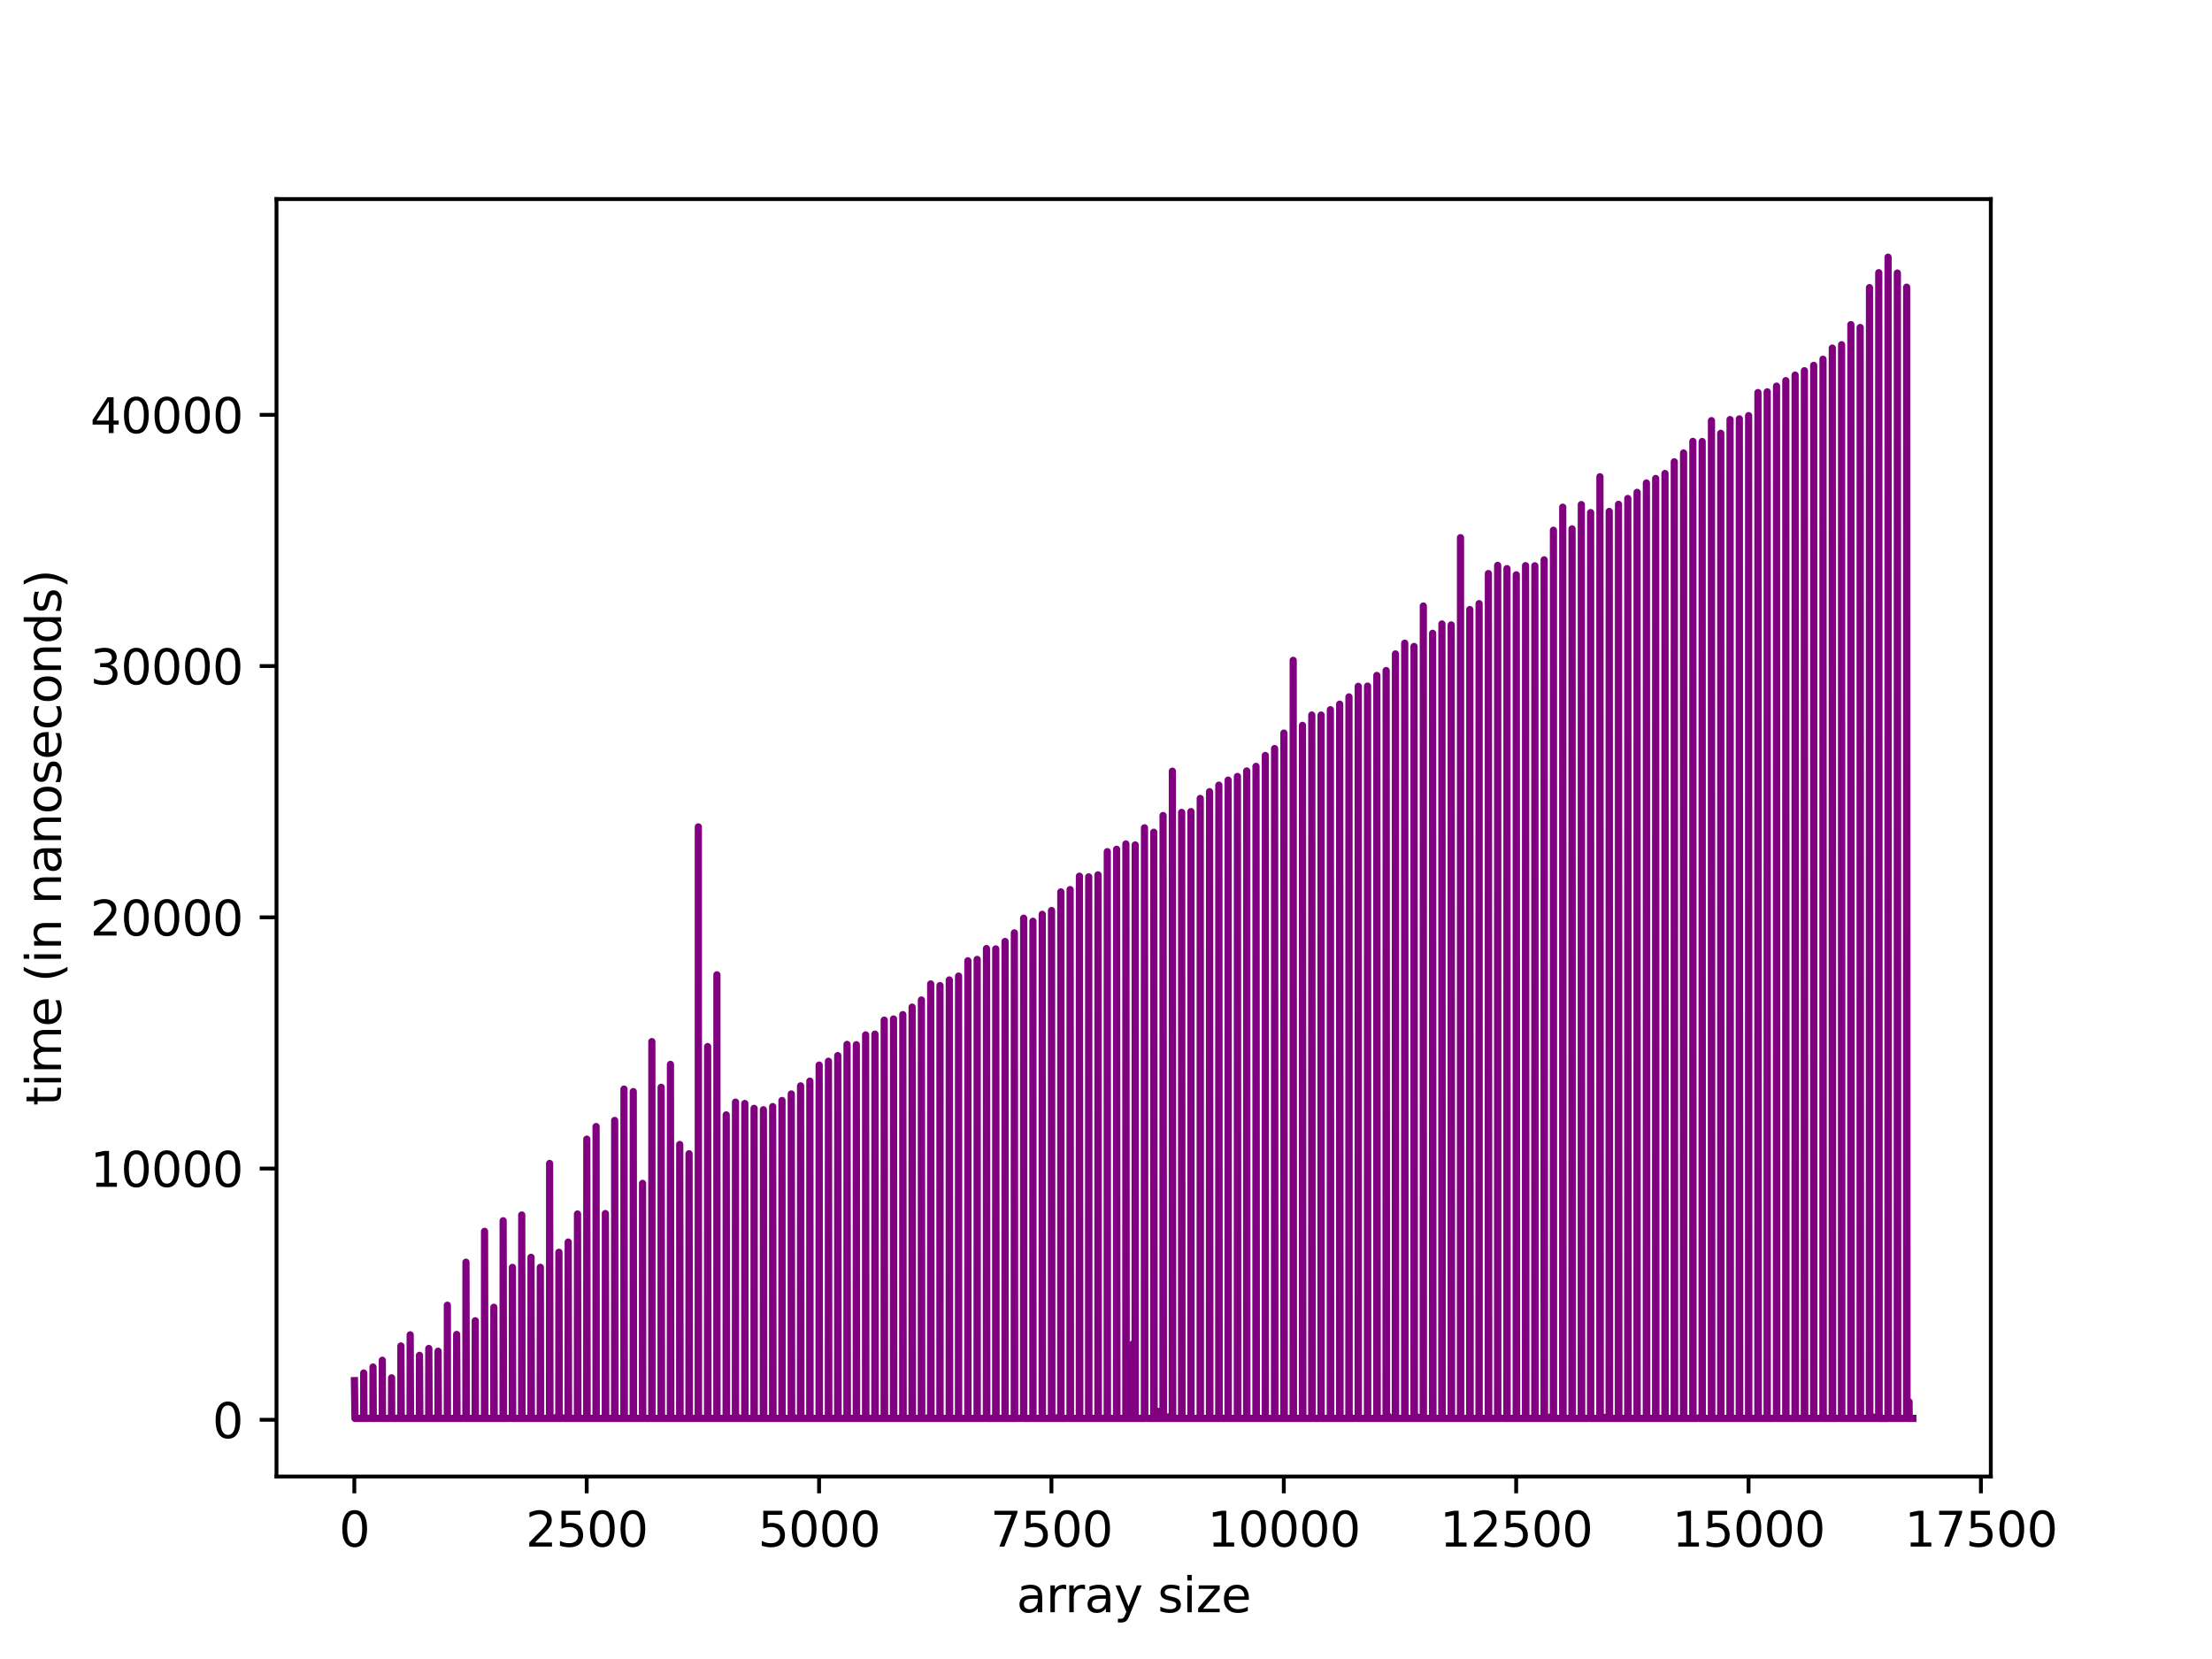 <?xml version="1.0" encoding="utf-8" standalone="no"?>
<!DOCTYPE svg PUBLIC "-//W3C//DTD SVG 1.1//EN"
  "http://www.w3.org/Graphics/SVG/1.1/DTD/svg11.dtd">
<svg xmlns:xlink="http://www.w3.org/1999/xlink" width="460.8pt" height="345.6pt" viewBox="0 0 460.8 345.6" xmlns="http://www.w3.org/2000/svg" version="1.1">
 <defs>
  <style type="text/css">*{stroke-linejoin: round; stroke-linecap: butt}</style>
 </defs>
 <g id="figure_1">
  <g id="patch_1">
   <path d="M 0 345.6 
L 460.8 345.6 
L 460.8 0 
L 0 0 
L 0 345.6 
z
" style="fill: none; opacity: 0"/>
  </g>
  <g id="axes_1">
   <g id="patch_2">
    <path d="M 57.6 307.584 
L 414.72 307.584 
L 414.72 41.472 
L 57.6 41.472 
L 57.6 307.584 
z
" style="fill: none"/>
   </g>
   <g id="matplotlib.axis_1">
    <g id="xtick_1">
     <g id="line2d_1">
      <defs>
       <path id="mc2d4c828be" d="M 0 0 
L 0 3.5 
" style="stroke: #000000; stroke-width: 0.8"/>
      </defs>
      <g>
       <use xlink:href="#mc2d4c828be" x="73.813" y="307.584" style="stroke: #000000; stroke-width: 0.8"/>
      </g>
     </g>
     <g id="text_1">
      <!-- 0 -->
      <g transform="translate(70.632 322.182) scale(0.1 -0.1)">
       <defs>
        <path id="DejaVuSans-30" d="M 2034 4250 
Q 1547 4250 1301 3770 
Q 1056 3291 1056 2328 
Q 1056 1369 1301 889 
Q 1547 409 2034 409 
Q 2525 409 2770 889 
Q 3016 1369 3016 2328 
Q 3016 3291 2770 3770 
Q 2525 4250 2034 4250 
z
M 2034 4750 
Q 2819 4750 3233 4129 
Q 3647 3509 3647 2328 
Q 3647 1150 3233 529 
Q 2819 -91 2034 -91 
Q 1250 -91 836 529 
Q 422 1150 422 2328 
Q 422 3509 836 4129 
Q 1250 4750 2034 4750 
z
" transform="scale(0.016)"/>
       </defs>
       <use xlink:href="#DejaVuSans-30"/>
      </g>
     </g>
    </g>
    <g id="xtick_2">
     <g id="line2d_2">
      <g>
       <use xlink:href="#mc2d4c828be" x="122.22" y="307.584" style="stroke: #000000; stroke-width: 0.8"/>
      </g>
     </g>
     <g id="text_2">
      <!-- 2500 -->
      <g transform="translate(109.495 322.182) scale(0.1 -0.1)">
       <defs>
        <path id="DejaVuSans-32" d="M 1228 531 
L 3431 531 
L 3431 0 
L 469 0 
L 469 531 
Q 828 903 1448 1529 
Q 2069 2156 2228 2338 
Q 2531 2678 2651 2914 
Q 2772 3150 2772 3378 
Q 2772 3750 2511 3984 
Q 2250 4219 1831 4219 
Q 1534 4219 1204 4116 
Q 875 4013 500 3803 
L 500 4441 
Q 881 4594 1212 4672 
Q 1544 4750 1819 4750 
Q 2544 4750 2975 4387 
Q 3406 4025 3406 3419 
Q 3406 3131 3298 2873 
Q 3191 2616 2906 2266 
Q 2828 2175 2409 1742 
Q 1991 1309 1228 531 
z
" transform="scale(0.016)"/>
        <path id="DejaVuSans-35" d="M 691 4666 
L 3169 4666 
L 3169 4134 
L 1269 4134 
L 1269 2991 
Q 1406 3038 1543 3061 
Q 1681 3084 1819 3084 
Q 2600 3084 3056 2656 
Q 3513 2228 3513 1497 
Q 3513 744 3044 326 
Q 2575 -91 1722 -91 
Q 1428 -91 1123 -41 
Q 819 9 494 109 
L 494 744 
Q 775 591 1075 516 
Q 1375 441 1709 441 
Q 2250 441 2565 725 
Q 2881 1009 2881 1497 
Q 2881 1984 2565 2268 
Q 2250 2553 1709 2553 
Q 1456 2553 1204 2497 
Q 953 2441 691 2322 
L 691 4666 
z
" transform="scale(0.016)"/>
       </defs>
       <use xlink:href="#DejaVuSans-32"/>
       <use xlink:href="#DejaVuSans-35" x="63.623"/>
       <use xlink:href="#DejaVuSans-30" x="127.246"/>
       <use xlink:href="#DejaVuSans-30" x="190.869"/>
      </g>
     </g>
    </g>
    <g id="xtick_3">
     <g id="line2d_3">
      <g>
       <use xlink:href="#mc2d4c828be" x="170.627" y="307.584" style="stroke: #000000; stroke-width: 0.8"/>
      </g>
     </g>
     <g id="text_3">
      <!-- 5000 -->
      <g transform="translate(157.902 322.182) scale(0.1 -0.1)">
       <use xlink:href="#DejaVuSans-35"/>
       <use xlink:href="#DejaVuSans-30" x="63.623"/>
       <use xlink:href="#DejaVuSans-30" x="127.246"/>
       <use xlink:href="#DejaVuSans-30" x="190.869"/>
      </g>
     </g>
    </g>
    <g id="xtick_4">
     <g id="line2d_4">
      <g>
       <use xlink:href="#mc2d4c828be" x="219.034" y="307.584" style="stroke: #000000; stroke-width: 0.8"/>
      </g>
     </g>
     <g id="text_4">
      <!-- 7500 -->
      <g transform="translate(206.309 322.182) scale(0.1 -0.1)">
       <defs>
        <path id="DejaVuSans-37" d="M 525 4666 
L 3525 4666 
L 3525 4397 
L 1831 0 
L 1172 0 
L 2766 4134 
L 525 4134 
L 525 4666 
z
" transform="scale(0.016)"/>
       </defs>
       <use xlink:href="#DejaVuSans-37"/>
       <use xlink:href="#DejaVuSans-35" x="63.623"/>
       <use xlink:href="#DejaVuSans-30" x="127.246"/>
       <use xlink:href="#DejaVuSans-30" x="190.869"/>
      </g>
     </g>
    </g>
    <g id="xtick_5">
     <g id="line2d_5">
      <g>
       <use xlink:href="#mc2d4c828be" x="267.44" y="307.584" style="stroke: #000000; stroke-width: 0.8"/>
      </g>
     </g>
     <g id="text_5">
      <!-- 10000 -->
      <g transform="translate(251.534 322.182) scale(0.1 -0.1)">
       <defs>
        <path id="DejaVuSans-31" d="M 794 531 
L 1825 531 
L 1825 4091 
L 703 3866 
L 703 4441 
L 1819 4666 
L 2450 4666 
L 2450 531 
L 3481 531 
L 3481 0 
L 794 0 
L 794 531 
z
" transform="scale(0.016)"/>
       </defs>
       <use xlink:href="#DejaVuSans-31"/>
       <use xlink:href="#DejaVuSans-30" x="63.623"/>
       <use xlink:href="#DejaVuSans-30" x="127.246"/>
       <use xlink:href="#DejaVuSans-30" x="190.869"/>
       <use xlink:href="#DejaVuSans-30" x="254.492"/>
      </g>
     </g>
    </g>
    <g id="xtick_6">
     <g id="line2d_6">
      <g>
       <use xlink:href="#mc2d4c828be" x="315.847" y="307.584" style="stroke: #000000; stroke-width: 0.8"/>
      </g>
     </g>
     <g id="text_6">
      <!-- 12500 -->
      <g transform="translate(299.941 322.182) scale(0.1 -0.1)">
       <use xlink:href="#DejaVuSans-31"/>
       <use xlink:href="#DejaVuSans-32" x="63.623"/>
       <use xlink:href="#DejaVuSans-35" x="127.246"/>
       <use xlink:href="#DejaVuSans-30" x="190.869"/>
       <use xlink:href="#DejaVuSans-30" x="254.492"/>
      </g>
     </g>
    </g>
    <g id="xtick_7">
     <g id="line2d_7">
      <g>
       <use xlink:href="#mc2d4c828be" x="364.254" y="307.584" style="stroke: #000000; stroke-width: 0.8"/>
      </g>
     </g>
     <g id="text_7">
      <!-- 15000 -->
      <g transform="translate(348.348 322.182) scale(0.1 -0.1)">
       <use xlink:href="#DejaVuSans-31"/>
       <use xlink:href="#DejaVuSans-35" x="63.623"/>
       <use xlink:href="#DejaVuSans-30" x="127.246"/>
       <use xlink:href="#DejaVuSans-30" x="190.869"/>
       <use xlink:href="#DejaVuSans-30" x="254.492"/>
      </g>
     </g>
    </g>
    <g id="xtick_8">
     <g id="line2d_8">
      <g>
       <use xlink:href="#mc2d4c828be" x="412.661" y="307.584" style="stroke: #000000; stroke-width: 0.8"/>
      </g>
     </g>
     <g id="text_8">
      <!-- 17500 -->
      <g transform="translate(396.755 322.182) scale(0.1 -0.1)">
       <use xlink:href="#DejaVuSans-31"/>
       <use xlink:href="#DejaVuSans-37" x="63.623"/>
       <use xlink:href="#DejaVuSans-35" x="127.246"/>
       <use xlink:href="#DejaVuSans-30" x="190.869"/>
       <use xlink:href="#DejaVuSans-30" x="254.492"/>
      </g>
     </g>
    </g>
    <g id="text_9">
     <!-- array size -->
     <g transform="translate(211.765 335.861) scale(0.1 -0.1)">
      <defs>
       <path id="DejaVuSans-61" d="M 2194 1759 
Q 1497 1759 1228 1600 
Q 959 1441 959 1056 
Q 959 750 1161 570 
Q 1363 391 1709 391 
Q 2188 391 2477 730 
Q 2766 1069 2766 1631 
L 2766 1759 
L 2194 1759 
z
M 3341 1997 
L 3341 0 
L 2766 0 
L 2766 531 
Q 2569 213 2275 61 
Q 1981 -91 1556 -91 
Q 1019 -91 701 211 
Q 384 513 384 1019 
Q 384 1609 779 1909 
Q 1175 2209 1959 2209 
L 2766 2209 
L 2766 2266 
Q 2766 2663 2505 2880 
Q 2244 3097 1772 3097 
Q 1472 3097 1187 3025 
Q 903 2953 641 2809 
L 641 3341 
Q 956 3463 1253 3523 
Q 1550 3584 1831 3584 
Q 2591 3584 2966 3190 
Q 3341 2797 3341 1997 
z
" transform="scale(0.016)"/>
       <path id="DejaVuSans-72" d="M 2631 2963 
Q 2534 3019 2420 3045 
Q 2306 3072 2169 3072 
Q 1681 3072 1420 2755 
Q 1159 2438 1159 1844 
L 1159 0 
L 581 0 
L 581 3500 
L 1159 3500 
L 1159 2956 
Q 1341 3275 1631 3429 
Q 1922 3584 2338 3584 
Q 2397 3584 2469 3576 
Q 2541 3569 2628 3553 
L 2631 2963 
z
" transform="scale(0.016)"/>
       <path id="DejaVuSans-79" d="M 2059 -325 
Q 1816 -950 1584 -1140 
Q 1353 -1331 966 -1331 
L 506 -1331 
L 506 -850 
L 844 -850 
Q 1081 -850 1212 -737 
Q 1344 -625 1503 -206 
L 1606 56 
L 191 3500 
L 800 3500 
L 1894 763 
L 2988 3500 
L 3597 3500 
L 2059 -325 
z
" transform="scale(0.016)"/>
       <path id="DejaVuSans-20" transform="scale(0.016)"/>
       <path id="DejaVuSans-73" d="M 2834 3397 
L 2834 2853 
Q 2591 2978 2328 3040 
Q 2066 3103 1784 3103 
Q 1356 3103 1142 2972 
Q 928 2841 928 2578 
Q 928 2378 1081 2264 
Q 1234 2150 1697 2047 
L 1894 2003 
Q 2506 1872 2764 1633 
Q 3022 1394 3022 966 
Q 3022 478 2636 193 
Q 2250 -91 1575 -91 
Q 1294 -91 989 -36 
Q 684 19 347 128 
L 347 722 
Q 666 556 975 473 
Q 1284 391 1588 391 
Q 1994 391 2212 530 
Q 2431 669 2431 922 
Q 2431 1156 2273 1281 
Q 2116 1406 1581 1522 
L 1381 1569 
Q 847 1681 609 1914 
Q 372 2147 372 2553 
Q 372 3047 722 3315 
Q 1072 3584 1716 3584 
Q 2034 3584 2315 3537 
Q 2597 3491 2834 3397 
z
" transform="scale(0.016)"/>
       <path id="DejaVuSans-69" d="M 603 3500 
L 1178 3500 
L 1178 0 
L 603 0 
L 603 3500 
z
M 603 4863 
L 1178 4863 
L 1178 4134 
L 603 4134 
L 603 4863 
z
" transform="scale(0.016)"/>
       <path id="DejaVuSans-7a" d="M 353 3500 
L 3084 3500 
L 3084 2975 
L 922 459 
L 3084 459 
L 3084 0 
L 275 0 
L 275 525 
L 2438 3041 
L 353 3041 
L 353 3500 
z
" transform="scale(0.016)"/>
       <path id="DejaVuSans-65" d="M 3597 1894 
L 3597 1613 
L 953 1613 
Q 991 1019 1311 708 
Q 1631 397 2203 397 
Q 2534 397 2845 478 
Q 3156 559 3463 722 
L 3463 178 
Q 3153 47 2828 -22 
Q 2503 -91 2169 -91 
Q 1331 -91 842 396 
Q 353 884 353 1716 
Q 353 2575 817 3079 
Q 1281 3584 2069 3584 
Q 2775 3584 3186 3129 
Q 3597 2675 3597 1894 
z
M 3022 2063 
Q 3016 2534 2758 2815 
Q 2500 3097 2075 3097 
Q 1594 3097 1305 2825 
Q 1016 2553 972 2059 
L 3022 2063 
z
" transform="scale(0.016)"/>
      </defs>
      <use xlink:href="#DejaVuSans-61"/>
      <use xlink:href="#DejaVuSans-72" x="61.279"/>
      <use xlink:href="#DejaVuSans-72" x="100.643"/>
      <use xlink:href="#DejaVuSans-61" x="141.756"/>
      <use xlink:href="#DejaVuSans-79" x="203.035"/>
      <use xlink:href="#DejaVuSans-20" x="262.215"/>
      <use xlink:href="#DejaVuSans-73" x="294.002"/>
      <use xlink:href="#DejaVuSans-69" x="346.102"/>
      <use xlink:href="#DejaVuSans-7a" x="373.885"/>
      <use xlink:href="#DejaVuSans-65" x="426.375"/>
     </g>
    </g>
   </g>
   <g id="matplotlib.axis_2">
    <g id="ytick_1">
     <g id="line2d_9">
      <defs>
       <path id="m74fb44bf63" d="M 0 0 
L -3.5 0 
" style="stroke: #000000; stroke-width: 0.8"/>
      </defs>
      <g>
       <use xlink:href="#m74fb44bf63" x="57.6" y="295.771" style="stroke: #000000; stroke-width: 0.8"/>
      </g>
     </g>
     <g id="text_10">
      <!-- 0 -->
      <g transform="translate(44.237 299.57) scale(0.1 -0.1)">
       <use xlink:href="#DejaVuSans-30"/>
      </g>
     </g>
    </g>
    <g id="ytick_2">
     <g id="line2d_10">
      <g>
       <use xlink:href="#m74fb44bf63" x="57.6" y="243.432" style="stroke: #000000; stroke-width: 0.8"/>
      </g>
     </g>
     <g id="text_11">
      <!-- 10000 -->
      <g transform="translate(18.788 247.231) scale(0.1 -0.1)">
       <use xlink:href="#DejaVuSans-31"/>
       <use xlink:href="#DejaVuSans-30" x="63.623"/>
       <use xlink:href="#DejaVuSans-30" x="127.246"/>
       <use xlink:href="#DejaVuSans-30" x="190.869"/>
       <use xlink:href="#DejaVuSans-30" x="254.492"/>
      </g>
     </g>
    </g>
    <g id="ytick_3">
     <g id="line2d_11">
      <g>
       <use xlink:href="#m74fb44bf63" x="57.6" y="191.093" style="stroke: #000000; stroke-width: 0.8"/>
      </g>
     </g>
     <g id="text_12">
      <!-- 20000 -->
      <g transform="translate(18.788 194.892) scale(0.1 -0.1)">
       <use xlink:href="#DejaVuSans-32"/>
       <use xlink:href="#DejaVuSans-30" x="63.623"/>
       <use xlink:href="#DejaVuSans-30" x="127.246"/>
       <use xlink:href="#DejaVuSans-30" x="190.869"/>
       <use xlink:href="#DejaVuSans-30" x="254.492"/>
      </g>
     </g>
    </g>
    <g id="ytick_4">
     <g id="line2d_12">
      <g>
       <use xlink:href="#m74fb44bf63" x="57.6" y="138.754" style="stroke: #000000; stroke-width: 0.8"/>
      </g>
     </g>
     <g id="text_13">
      <!-- 30000 -->
      <g transform="translate(18.788 142.554) scale(0.1 -0.1)">
       <defs>
        <path id="DejaVuSans-33" d="M 2597 2516 
Q 3050 2419 3304 2112 
Q 3559 1806 3559 1356 
Q 3559 666 3084 287 
Q 2609 -91 1734 -91 
Q 1441 -91 1130 -33 
Q 819 25 488 141 
L 488 750 
Q 750 597 1062 519 
Q 1375 441 1716 441 
Q 2309 441 2620 675 
Q 2931 909 2931 1356 
Q 2931 1769 2642 2001 
Q 2353 2234 1838 2234 
L 1294 2234 
L 1294 2753 
L 1863 2753 
Q 2328 2753 2575 2939 
Q 2822 3125 2822 3475 
Q 2822 3834 2567 4026 
Q 2313 4219 1838 4219 
Q 1578 4219 1281 4162 
Q 984 4106 628 3988 
L 628 4550 
Q 988 4650 1302 4700 
Q 1616 4750 1894 4750 
Q 2613 4750 3031 4423 
Q 3450 4097 3450 3541 
Q 3450 3153 3228 2886 
Q 3006 2619 2597 2516 
z
" transform="scale(0.016)"/>
       </defs>
       <use xlink:href="#DejaVuSans-33"/>
       <use xlink:href="#DejaVuSans-30" x="63.623"/>
       <use xlink:href="#DejaVuSans-30" x="127.246"/>
       <use xlink:href="#DejaVuSans-30" x="190.869"/>
       <use xlink:href="#DejaVuSans-30" x="254.492"/>
      </g>
     </g>
    </g>
    <g id="ytick_5">
     <g id="line2d_13">
      <g>
       <use xlink:href="#m74fb44bf63" x="57.6" y="86.416" style="stroke: #000000; stroke-width: 0.8"/>
      </g>
     </g>
     <g id="text_14">
      <!-- 40000 -->
      <g transform="translate(18.788 90.215) scale(0.1 -0.1)">
       <defs>
        <path id="DejaVuSans-34" d="M 2419 4116 
L 825 1625 
L 2419 1625 
L 2419 4116 
z
M 2253 4666 
L 3047 4666 
L 3047 1625 
L 3713 1625 
L 3713 1100 
L 3047 1100 
L 3047 0 
L 2419 0 
L 2419 1100 
L 313 1100 
L 313 1709 
L 2253 4666 
z
" transform="scale(0.016)"/>
       </defs>
       <use xlink:href="#DejaVuSans-34"/>
       <use xlink:href="#DejaVuSans-30" x="63.623"/>
       <use xlink:href="#DejaVuSans-30" x="127.246"/>
       <use xlink:href="#DejaVuSans-30" x="190.869"/>
       <use xlink:href="#DejaVuSans-30" x="254.492"/>
      </g>
     </g>
    </g>
    <g id="text_15">
     <!-- time (in nanoseconds) -->
     <g transform="translate(12.708 230.36) rotate(-90) scale(0.1 -0.1)">
      <defs>
       <path id="DejaVuSans-74" d="M 1172 4494 
L 1172 3500 
L 2356 3500 
L 2356 3053 
L 1172 3053 
L 1172 1153 
Q 1172 725 1289 603 
Q 1406 481 1766 481 
L 2356 481 
L 2356 0 
L 1766 0 
Q 1100 0 847 248 
Q 594 497 594 1153 
L 594 3053 
L 172 3053 
L 172 3500 
L 594 3500 
L 594 4494 
L 1172 4494 
z
" transform="scale(0.016)"/>
       <path id="DejaVuSans-6d" d="M 3328 2828 
Q 3544 3216 3844 3400 
Q 4144 3584 4550 3584 
Q 5097 3584 5394 3201 
Q 5691 2819 5691 2113 
L 5691 0 
L 5113 0 
L 5113 2094 
Q 5113 2597 4934 2840 
Q 4756 3084 4391 3084 
Q 3944 3084 3684 2787 
Q 3425 2491 3425 1978 
L 3425 0 
L 2847 0 
L 2847 2094 
Q 2847 2600 2669 2842 
Q 2491 3084 2119 3084 
Q 1678 3084 1418 2786 
Q 1159 2488 1159 1978 
L 1159 0 
L 581 0 
L 581 3500 
L 1159 3500 
L 1159 2956 
Q 1356 3278 1631 3431 
Q 1906 3584 2284 3584 
Q 2666 3584 2933 3390 
Q 3200 3197 3328 2828 
z
" transform="scale(0.016)"/>
       <path id="DejaVuSans-28" d="M 1984 4856 
Q 1566 4138 1362 3434 
Q 1159 2731 1159 2009 
Q 1159 1288 1364 580 
Q 1569 -128 1984 -844 
L 1484 -844 
Q 1016 -109 783 600 
Q 550 1309 550 2009 
Q 550 2706 781 3412 
Q 1013 4119 1484 4856 
L 1984 4856 
z
" transform="scale(0.016)"/>
       <path id="DejaVuSans-6e" d="M 3513 2113 
L 3513 0 
L 2938 0 
L 2938 2094 
Q 2938 2591 2744 2837 
Q 2550 3084 2163 3084 
Q 1697 3084 1428 2787 
Q 1159 2491 1159 1978 
L 1159 0 
L 581 0 
L 581 3500 
L 1159 3500 
L 1159 2956 
Q 1366 3272 1645 3428 
Q 1925 3584 2291 3584 
Q 2894 3584 3203 3211 
Q 3513 2838 3513 2113 
z
" transform="scale(0.016)"/>
       <path id="DejaVuSans-6f" d="M 1959 3097 
Q 1497 3097 1228 2736 
Q 959 2375 959 1747 
Q 959 1119 1226 758 
Q 1494 397 1959 397 
Q 2419 397 2687 759 
Q 2956 1122 2956 1747 
Q 2956 2369 2687 2733 
Q 2419 3097 1959 3097 
z
M 1959 3584 
Q 2709 3584 3137 3096 
Q 3566 2609 3566 1747 
Q 3566 888 3137 398 
Q 2709 -91 1959 -91 
Q 1206 -91 779 398 
Q 353 888 353 1747 
Q 353 2609 779 3096 
Q 1206 3584 1959 3584 
z
" transform="scale(0.016)"/>
       <path id="DejaVuSans-63" d="M 3122 3366 
L 3122 2828 
Q 2878 2963 2633 3030 
Q 2388 3097 2138 3097 
Q 1578 3097 1268 2742 
Q 959 2388 959 1747 
Q 959 1106 1268 751 
Q 1578 397 2138 397 
Q 2388 397 2633 464 
Q 2878 531 3122 666 
L 3122 134 
Q 2881 22 2623 -34 
Q 2366 -91 2075 -91 
Q 1284 -91 818 406 
Q 353 903 353 1747 
Q 353 2603 823 3093 
Q 1294 3584 2113 3584 
Q 2378 3584 2631 3529 
Q 2884 3475 3122 3366 
z
" transform="scale(0.016)"/>
       <path id="DejaVuSans-64" d="M 2906 2969 
L 2906 4863 
L 3481 4863 
L 3481 0 
L 2906 0 
L 2906 525 
Q 2725 213 2448 61 
Q 2172 -91 1784 -91 
Q 1150 -91 751 415 
Q 353 922 353 1747 
Q 353 2572 751 3078 
Q 1150 3584 1784 3584 
Q 2172 3584 2448 3432 
Q 2725 3281 2906 2969 
z
M 947 1747 
Q 947 1113 1208 752 
Q 1469 391 1925 391 
Q 2381 391 2643 752 
Q 2906 1113 2906 1747 
Q 2906 2381 2643 2742 
Q 2381 3103 1925 3103 
Q 1469 3103 1208 2742 
Q 947 2381 947 1747 
z
" transform="scale(0.016)"/>
       <path id="DejaVuSans-29" d="M 513 4856 
L 1013 4856 
Q 1481 4119 1714 3412 
Q 1947 2706 1947 2009 
Q 1947 1309 1714 600 
Q 1481 -109 1013 -844 
L 513 -844 
Q 928 -128 1133 580 
Q 1338 1288 1338 2009 
Q 1338 2731 1133 3434 
Q 928 4138 513 4856 
z
" transform="scale(0.016)"/>
      </defs>
      <use xlink:href="#DejaVuSans-74"/>
      <use xlink:href="#DejaVuSans-69" x="39.209"/>
      <use xlink:href="#DejaVuSans-6d" x="66.992"/>
      <use xlink:href="#DejaVuSans-65" x="164.404"/>
      <use xlink:href="#DejaVuSans-20" x="225.928"/>
      <use xlink:href="#DejaVuSans-28" x="257.715"/>
      <use xlink:href="#DejaVuSans-69" x="296.729"/>
      <use xlink:href="#DejaVuSans-6e" x="324.512"/>
      <use xlink:href="#DejaVuSans-20" x="387.891"/>
      <use xlink:href="#DejaVuSans-6e" x="419.678"/>
      <use xlink:href="#DejaVuSans-61" x="483.057"/>
      <use xlink:href="#DejaVuSans-6e" x="544.336"/>
      <use xlink:href="#DejaVuSans-6f" x="607.715"/>
      <use xlink:href="#DejaVuSans-73" x="668.896"/>
      <use xlink:href="#DejaVuSans-65" x="720.996"/>
      <use xlink:href="#DejaVuSans-63" x="782.52"/>
      <use xlink:href="#DejaVuSans-6f" x="837.5"/>
      <use xlink:href="#DejaVuSans-6e" x="898.682"/>
      <use xlink:href="#DejaVuSans-64" x="962.061"/>
      <use xlink:href="#DejaVuSans-73" x="1025.537"/>
      <use xlink:href="#DejaVuSans-29" x="1077.637"/>
     </g>
    </g>
   </g>
   <g id="line2d_14">
    <path d="M 73.833 287.611 
L 73.949 295.478 
L 75.75 295.478 
L 75.769 286.02 
L 75.827 295.483 
L 75.846 295.478 
L 77.686 295.462 
L 77.705 284.779 
L 77.763 295.478 
L 77.783 295.478 
L 79.622 295.457 
L 79.642 283.366 
L 79.68 295.483 
L 79.719 295.472 
L 80.145 295.483 
L 80.571 295.472 
L 80.958 295.472 
L 81.365 295.467 
L 81.558 295.467 
L 81.578 287.025 
L 81.597 295.478 
L 81.655 295.478 
L 83.088 295.467 
L 83.107 295.294 
L 83.127 295.478 
L 83.185 295.478 
L 83.495 295.478 
L 83.514 280.388 
L 83.592 295.478 
L 83.805 295.478 
L 84.192 295.472 
L 84.579 295.472 
L 84.986 295.478 
L 85.354 295.478 
L 85.431 295.478 
L 85.45 278.064 
L 85.528 295.472 
L 85.76 295.478 
L 87.367 295.478 
L 87.387 282.341 
L 87.464 295.441 
L 87.619 295.483 
L 88.045 295.478 
L 89.304 295.478 
L 89.323 280.906 
L 89.4 295.472 
L 91.046 295.472 
L 91.066 295.048 
L 91.085 295.483 
L 91.143 295.483 
L 91.24 295.483 
L 91.259 281.482 
L 91.337 295.472 
L 93.176 295.472 
L 93.195 271.899 
L 93.215 295.478 
L 93.273 295.478 
L 93.447 295.478 
L 93.873 295.472 
L 95.112 295.478 
L 95.132 277.986 
L 95.209 295.478 
L 97.049 295.467 
L 97.068 262.939 
L 97.145 295.483 
L 97.591 295.467 
L 97.765 295.483 
L 98.191 295.478 
L 98.985 295.467 
L 99.004 275.139 
L 99.043 295.478 
L 99.082 295.478 
L 99.488 295.472 
L 99.914 295.478 
L 100.34 295.472 
L 100.747 295.478 
L 100.921 295.478 
L 100.941 256.511 
L 101.018 295.472 
L 102.857 295.478 
L 102.877 272.328 
L 102.954 295.478 
L 103.361 295.478 
L 104.794 295.483 
L 104.813 254.308 
L 104.891 295.467 
L 105.336 295.478 
L 106.73 295.446 
L 106.749 264.011 
L 106.807 295.483 
L 106.827 295.478 
L 107.059 295.478 
L 107.466 295.478 
L 108.666 295.478 
L 108.686 253.099 
L 108.763 295.478 
L 110.603 295.483 
L 110.622 261.913 
L 110.699 295.483 
L 110.932 295.478 
L 112.539 295.472 
L 112.558 264.001 
L 112.616 295.478 
L 112.636 295.472 
L 114.475 295.478 
L 114.494 242.369 
L 114.572 295.478 
L 115.753 295.483 
L 115.772 295.3 
L 115.85 295.467 
L 116.276 295.478 
L 116.411 295.478 
L 116.431 260.866 
L 116.508 295.478 
L 116.895 295.478 
L 117.302 295.373 
L 117.418 295.478 
L 117.825 295.478 
L 118.348 295.478 
L 118.367 258.746 
L 118.444 295.478 
L 120.187 295.483 
L 120.206 295.289 
L 120.284 295.478 
L 120.303 252.895 
L 120.381 295.478 
L 120.787 295.478 
L 122.22 295.483 
L 122.24 237.298 
L 122.317 295.467 
L 122.569 295.478 
L 124.156 295.472 
L 124.176 234.676 
L 124.214 295.483 
L 124.253 295.472 
L 126.093 295.478 
L 126.112 252.801 
L 126.189 295.478 
L 128.029 295.483 
L 128.048 233.404 
L 128.126 295.478 
L 129.965 295.478 
L 129.985 226.877 
L 130.062 295.467 
L 130.507 295.483 
L 130.74 295.483 
L 131.166 295.472 
L 131.398 295.472 
L 131.805 295.478 
L 131.901 295.478 
L 131.921 227.395 
L 131.979 295.483 
L 131.998 295.472 
L 132.424 295.478 
L 133.838 295.478 
L 133.857 246.515 
L 133.896 295.483 
L 133.935 295.472 
L 134.341 295.467 
L 134.574 295.478 
L 134.709 295.478 
L 135.116 295.478 
L 135.774 295.462 
L 135.793 216.98 
L 135.832 295.478 
L 135.871 295.467 
L 136.045 295.472 
L 136.471 295.478 
L 137.71 295.478 
L 137.73 226.5 
L 137.807 295.467 
L 139.569 295.478 
L 139.588 295.232 
L 139.647 295.472 
L 139.666 221.732 
L 139.743 295.483 
L 140.169 295.472 
L 140.595 295.478 
L 141.467 295.478 
L 141.486 295.294 
L 141.563 295.478 
L 141.583 295.472 
L 141.602 238.413 
L 141.68 295.483 
L 141.699 295.478 
L 141.718 295.19 
L 141.757 295.483 
L 141.796 295.462 
L 142.202 295.467 
L 142.222 295.404 
L 142.299 295.478 
L 142.725 295.472 
L 143.519 295.472 
L 143.538 240.344 
L 143.616 295.483 
L 144.081 295.462 
L 144.274 295.478 
L 144.681 295.457 
L 144.836 295.478 
L 145.281 295.451 
L 145.417 295.478 
L 145.455 295.478 
L 145.475 172.251 
L 145.513 295.483 
L 145.552 295.478 
L 145.726 295.467 
L 147.392 295.478 
L 147.411 218.016 
L 147.488 295.467 
L 147.914 295.478 
L 148.321 295.472 
L 148.689 295.472 
L 148.844 295.478 
L 149.27 295.483 
L 149.328 295.467 
L 149.347 203.063 
L 149.367 295.483 
L 149.425 295.483 
L 149.657 295.462 
L 149.812 295.472 
L 150.199 295.478 
L 150.335 295.478 
L 151.264 295.478 
L 151.284 232.252 
L 151.361 295.467 
L 151.593 295.478 
L 151.768 295.478 
L 152.174 295.472 
L 152.6 295.478 
L 153.2 295.467 
L 153.22 229.588 
L 153.239 295.478 
L 153.297 295.478 
L 153.723 295.467 
L 153.743 295.284 
L 153.781 295.478 
L 153.82 295.472 
L 154.246 295.478 
L 155.137 295.462 
L 155.156 229.876 
L 155.214 295.483 
L 155.234 295.478 
L 155.64 295.478 
L 156.047 295.478 
L 157.073 295.467 
L 157.092 230.892 
L 157.131 295.478 
L 157.17 295.472 
L 157.557 295.472 
L 157.789 295.472 
L 158.215 295.478 
L 158.37 295.457 
L 158.486 295.478 
L 158.506 295.462 
L 158.68 295.478 
L 159.009 295.478 
L 159.029 231.179 
L 159.106 295.478 
L 159.493 295.472 
L 159.881 295.478 
L 160.946 295.478 
L 160.965 230.52 
L 161.042 295.472 
L 161.468 295.478 
L 162.882 295.472 
L 162.901 229.248 
L 162.94 295.483 
L 162.979 295.478 
L 163.211 295.478 
L 163.598 295.478 
L 163.966 295.478 
L 164.198 295.478 
L 164.818 295.483 
L 164.837 227.887 
L 164.915 295.478 
L 165.38 295.472 
L 165.399 295.268 
L 165.476 295.467 
L 165.902 295.478 
L 166.309 295.478 
L 166.754 295.478 
L 166.774 226.202 
L 166.851 295.478 
L 167.258 295.483 
L 167.703 295.467 
L 167.935 295.478 
L 168.342 295.478 
L 168.691 295.478 
L 168.71 225.213 
L 168.749 295.483 
L 168.787 295.472 
L 169.175 295.478 
L 169.407 295.478 
L 170.627 295.472 
L 170.646 221.874 
L 170.704 295.478 
L 170.724 295.472 
L 171.15 295.483 
L 171.576 295.478 
L 172.563 295.478 
L 172.583 221.073 
L 172.66 295.478 
L 174.499 295.478 
L 174.519 219.895 
L 174.596 295.478 
L 175.022 295.472 
L 175.39 295.478 
L 175.564 295.478 
L 175.971 295.472 
L 176.397 295.478 
L 176.436 295.478 
L 176.455 217.571 
L 176.533 295.478 
L 176.707 295.472 
L 177.133 295.483 
L 177.578 295.472 
L 178.004 295.478 
L 178.372 295.472 
L 178.391 217.624 
L 178.449 295.483 
L 178.469 295.478 
L 178.895 295.462 
L 179.147 295.478 
L 179.553 295.478 
L 180.037 295.478 
L 180.057 295.347 
L 180.134 295.472 
L 180.308 295.43 
L 180.328 215.582 
L 180.386 295.478 
L 180.405 295.478 
L 180.812 295.472 
L 181.218 295.478 
L 181.451 295.478 
L 182.245 295.478 
L 182.264 215.42 
L 182.341 295.478 
L 184.181 295.478 
L 184.2 212.515 
L 184.278 295.472 
L 186.117 295.472 
L 186.136 212.269 
L 186.195 295.483 
L 186.214 295.472 
L 188.053 295.483 
L 188.073 211.359 
L 188.15 295.478 
L 189.99 295.478 
L 190.009 209.799 
L 190.086 295.483 
L 190.319 295.467 
L 190.571 295.478 
L 191.926 295.478 
L 191.945 208.313 
L 192.023 295.472 
L 193.223 295.478 
L 193.243 295.352 
L 193.32 295.472 
L 193.727 295.478 
L 193.862 295.478 
L 193.882 204.973 
L 193.959 295.478 
L 195.798 295.472 
L 195.818 205.314 
L 195.837 295.478 
L 195.895 295.478 
L 196.302 295.483 
L 196.728 295.478 
L 197.115 295.478 
L 197.27 295.478 
L 197.638 295.478 
L 197.735 295.478 
L 197.754 204.136 
L 197.832 295.478 
L 198.238 295.478 
L 198.412 295.478 
L 199.671 295.472 
L 199.69 203.335 
L 199.71 295.478 
L 199.768 295.472 
L 201.607 295.472 
L 201.627 200.148 
L 201.646 295.478 
L 201.704 295.467 
L 201.956 295.478 
L 203.544 295.472 
L 203.563 199.86 
L 203.582 295.478 
L 203.64 295.478 
L 205.48 295.467 
L 205.499 197.599 
L 205.577 295.478 
L 207.416 295.478 
L 207.435 197.672 
L 207.513 295.478 
L 207.939 295.462 
L 208.132 295.478 
L 209.352 295.467 
L 209.372 196.123 
L 209.391 295.478 
L 209.449 295.462 
L 209.604 295.478 
L 211.289 295.478 
L 211.308 194.328 
L 211.385 295.478 
L 213.225 295.451 
L 213.244 191.276 
L 213.264 295.478 
L 213.322 295.478 
L 215.161 295.467 
L 215.181 191.915 
L 215.2 295.478 
L 215.258 295.478 
L 215.645 295.478 
L 216.032 295.478 
L 216.439 295.478 
L 217.097 295.472 
L 217.117 190.47 
L 217.156 295.478 
L 217.194 295.478 
L 217.581 295.478 
L 217.949 295.483 
L 218.124 295.478 
L 219.034 295.483 
L 219.053 189.675 
L 219.13 295.441 
L 219.266 295.478 
L 220.118 295.478 
L 220.137 295.347 
L 220.215 295.478 
L 220.389 295.467 
L 220.854 295.483 
L 220.97 295.472 
L 220.989 185.797 
L 221.028 295.478 
L 221.067 295.478 
L 222.732 295.467 
L 222.751 295.195 
L 222.771 295.478 
L 222.829 295.472 
L 222.906 295.478 
L 222.926 185.315 
L 223.003 295.478 
L 223.429 295.472 
L 223.855 295.478 
L 224.842 295.478 
L 224.862 182.525 
L 224.939 295.478 
L 226.779 295.478 
L 226.798 182.661 
L 226.837 295.483 
L 226.876 295.478 
L 228.715 295.478 
L 228.734 182.243 
L 228.812 295.472 
L 229.044 295.472 
L 229.412 295.478 
L 229.586 295.478 
L 229.838 295.457 
L 229.993 295.478 
L 230.651 295.462 
L 230.671 177.412 
L 230.709 295.483 
L 230.748 295.478 
L 232.588 295.478 
L 232.607 176.92 
L 232.684 295.467 
L 232.936 295.478 
L 234.524 295.478 
L 234.543 175.805 
L 234.621 295.478 
L 235.047 295.472 
L 235.957 295.472 
L 235.976 279.964 
L 235.995 295.478 
L 236.054 295.478 
L 236.441 295.478 
L 236.46 295.467 
L 236.479 176.014 
L 236.499 295.478 
L 236.557 295.478 
L 238.396 295.478 
L 238.416 172.445 
L 238.493 295.483 
L 238.958 295.425 
L 239.093 295.478 
L 240.333 295.478 
L 240.352 173.371 
L 240.429 295.472 
L 240.836 295.472 
L 241.185 295.472 
L 241.204 294.012 
L 241.223 295.478 
L 241.281 295.478 
L 242.269 295.483 
L 242.288 169.886 
L 242.366 295.478 
L 242.869 295.483 
L 242.889 295.127 
L 242.966 295.483 
L 243.353 295.467 
L 243.373 295.148 
L 243.392 295.478 
L 243.45 295.472 
L 244.205 295.472 
L 244.225 160.648 
L 244.302 295.483 
L 246.141 295.478 
L 246.161 169.237 
L 246.238 295.472 
L 248.078 295.472 
L 248.097 169.064 
L 248.116 295.478 
L 248.175 295.472 
L 248.601 295.478 
L 250.014 295.478 
L 250.033 166.327 
L 250.072 295.483 
L 250.111 295.472 
L 251.95 295.478 
L 251.97 164.919 
L 252.047 295.472 
L 252.454 295.483 
L 252.628 295.472 
L 253.054 295.478 
L 253.887 295.478 
L 253.906 163.563 
L 253.983 295.478 
L 254.235 295.467 
L 254.487 295.472 
L 254.506 295.368 
L 254.584 295.472 
L 254.816 295.478 
L 255.823 295.462 
L 255.842 162.511 
L 255.881 295.478 
L 255.92 295.478 
L 257.759 295.483 
L 257.778 161.752 
L 257.856 295.472 
L 258.282 295.478 
L 259.676 295.478 
L 259.695 295.132 
L 259.715 160.606 
L 259.753 295.478 
L 259.792 295.478 
L 260.199 295.472 
L 260.625 295.478 
L 261.632 295.478 
L 261.651 159.648 
L 261.728 295.478 
L 263.219 295.472 
L 263.239 295.341 
L 263.316 295.478 
L 263.568 295.472 
L 263.587 157.377 
L 263.607 295.478 
L 263.665 295.478 
L 264.033 295.483 
L 264.226 295.467 
L 264.672 295.483 
L 265.078 295.467 
L 265.252 295.478 
L 265.504 295.472 
L 265.524 155.927 
L 265.601 295.483 
L 267.44 295.478 
L 267.46 152.713 
L 267.537 295.478 
L 267.905 295.478 
L 268.138 295.478 
L 269.377 295.472 
L 269.396 137.556 
L 269.454 295.478 
L 269.474 295.478 
L 269.9 295.472 
L 270.345 295.483 
L 271.313 295.478 
L 271.332 151.106 
L 271.41 295.483 
L 271.584 295.467 
L 271.816 295.472 
L 273.249 295.478 
L 273.269 148.95 
L 273.346 295.467 
L 273.753 295.467 
L 273.869 295.478 
L 275.186 295.467 
L 275.205 148.955 
L 275.224 295.478 
L 275.282 295.472 
L 275.689 295.478 
L 276.115 295.472 
L 277.122 295.478 
L 277.141 147.84 
L 277.219 295.478 
L 277.451 295.467 
L 277.896 295.483 
L 278.322 295.478 
L 279.058 295.483 
L 279.077 146.689 
L 279.155 295.478 
L 279.387 295.472 
L 279.62 295.478 
L 280.994 295.478 
L 281.014 145.171 
L 281.052 295.483 
L 281.091 295.472 
L 281.111 294.891 
L 281.13 295.478 
L 281.188 295.478 
L 282.931 295.457 
L 282.95 142.968 
L 282.969 295.478 
L 283.027 295.478 
L 284.867 295.478 
L 284.886 142.926 
L 284.925 295.483 
L 284.964 295.478 
L 285.39 295.472 
L 285.816 295.478 
L 286.803 295.478 
L 286.823 140.707 
L 286.9 295.478 
L 288.739 295.483 
L 288.759 139.686 
L 288.836 295.478 
L 289.165 295.478 
L 289.185 294.965 
L 289.262 295.472 
L 289.553 295.478 
L 289.572 295.368 
L 289.669 295.409 
L 289.785 295.478 
L 290.172 295.478 
L 290.579 295.483 
L 290.676 295.478 
L 290.695 136.221 
L 290.734 295.483 
L 290.773 295.472 
L 290.986 295.478 
L 292.612 295.478 
L 292.631 133.986 
L 292.709 295.462 
L 292.961 295.478 
L 294.548 295.483 
L 294.568 134.667 
L 294.645 295.483 
L 295.09 295.472 
L 295.361 295.472 
L 295.381 295.226 
L 295.439 295.483 
L 295.458 295.478 
L 296.485 295.472 
L 296.504 126.246 
L 296.523 295.478 
L 296.581 295.478 
L 298.421 295.483 
L 298.44 131.924 
L 298.518 295.472 
L 298.944 295.478 
L 300.357 295.483 
L 300.376 129.977 
L 300.454 295.478 
L 302.293 295.478 
L 302.313 130.181 
L 302.39 295.472 
L 304.23 295.472 
L 304.249 112.004 
L 304.288 295.478 
L 304.326 295.478 
L 304.752 295.472 
L 306.166 295.478 
L 306.185 126.978 
L 306.263 295.478 
L 308.102 295.472 
L 308.122 125.743 
L 308.141 295.478 
L 308.199 295.467 
L 308.644 295.478 
L 309.051 295.478 
L 310.038 295.478 
L 310.058 119.483 
L 310.135 295.472 
L 310.561 295.478 
L 310.697 295.467 
L 310.948 295.478 
L 311.975 295.467 
L 311.994 117.782 
L 312.013 295.472 
L 312.072 295.472 
L 312.478 295.478 
L 312.923 295.451 
L 313.098 295.478 
L 313.911 295.478 
L 313.93 118.452 
L 313.969 295.483 
L 314.008 295.478 
L 314.414 295.472 
L 314.647 295.478 
L 315.847 295.478 
L 315.867 119.74 
L 315.944 295.472 
L 316.37 295.478 
L 316.777 295.478 
L 317.784 295.478 
L 317.803 117.829 
L 317.88 295.478 
L 319.72 295.478 
L 319.739 117.861 
L 319.817 295.478 
L 321.656 295.478 
L 321.675 116.62 
L 321.753 295.472 
L 322.179 295.478 
L 322.934 295.483 
L 322.953 295.184 
L 323.031 295.472 
L 323.263 295.472 
L 323.592 295.451 
L 323.612 110.455 
L 323.631 295.478 
L 323.689 295.478 
L 325.529 295.478 
L 325.548 105.65 
L 325.625 295.478 
L 327.465 295.478 
L 327.484 110.167 
L 327.562 295.483 
L 327.736 295.467 
L 328.143 295.478 
L 328.375 295.478 
L 329.401 295.478 
L 329.42 105.116 
L 329.498 295.478 
L 331.337 295.467 
L 331.357 106.781 
L 331.376 295.478 
L 331.434 295.472 
L 331.86 295.478 
L 332.267 295.472 
L 332.673 295.472 
L 333.274 295.478 
L 333.293 99.312 
L 333.37 295.472 
L 333.796 295.483 
L 334.222 295.478 
L 334.339 295.472 
L 334.358 295.247 
L 334.377 295.478 
L 334.435 295.478 
L 335.21 295.483 
L 335.229 106.545 
L 335.307 295.478 
L 335.539 295.478 
L 337.146 295.483 
L 337.166 105.059 
L 337.243 295.483 
L 339.082 295.478 
L 339.102 103.839 
L 339.179 295.467 
L 339.276 295.472 
L 339.295 295.347 
L 339.373 295.478 
L 341.019 295.472 
L 341.038 102.568 
L 341.057 295.478 
L 341.116 295.478 
L 342.955 295.478 
L 342.974 100.61 
L 343.052 295.478 
L 343.458 295.478 
L 344.891 295.472 
L 344.911 99.673 
L 344.969 295.483 
L 344.988 295.478 
L 346.828 295.472 
L 346.847 98.632 
L 346.905 295.478 
L 346.924 295.472 
L 347.099 295.478 
L 347.234 295.462 
L 347.428 295.478 
L 347.834 295.472 
L 348.26 295.478 
L 348.764 295.478 
L 348.783 96.203 
L 348.861 295.472 
L 349.287 295.478 
L 349.48 295.462 
L 349.674 295.478 
L 350.7 295.478 
L 350.719 94.361 
L 350.758 295.483 
L 350.797 295.478 
L 350.913 295.472 
L 352.636 295.472 
L 352.656 91.948 
L 352.694 295.478 
L 352.733 295.467 
L 352.946 295.472 
L 353.372 295.478 
L 353.605 295.478 
L 354.011 295.331 
L 354.108 295.483 
L 354.127 295.478 
L 354.573 295.478 
L 354.592 91.974 
L 354.631 295.483 
L 354.669 295.472 
L 356.509 295.478 
L 356.528 87.625 
L 356.606 295.467 
L 356.838 295.478 
L 357.245 295.472 
L 357.671 295.478 
L 358.077 295.478 
L 358.445 295.478 
L 358.465 90.263 
L 358.503 295.483 
L 358.542 295.451 
L 358.697 295.478 
L 358.929 295.478 
L 360.381 295.472 
L 360.401 87.4 
L 360.478 295.483 
L 360.904 295.478 
L 362.318 295.483 
L 362.337 87.253 
L 362.415 295.483 
L 362.841 295.472 
L 363.267 295.483 
L 363.692 295.472 
L 364.08 295.472 
L 364.235 295.478 
L 364.254 295.478 
L 364.273 86.583 
L 364.312 295.483 
L 364.351 295.483 
L 364.816 295.467 
L 365.261 295.478 
L 366.19 295.483 
L 366.21 81.779 
L 366.287 295.467 
L 366.519 295.467 
L 366.694 295.478 
L 367.12 295.472 
L 368.127 295.472 
L 368.146 81.616 
L 368.165 295.478 
L 368.223 295.478 
L 370.063 295.467 
L 370.082 80.433 
L 370.14 295.478 
L 370.16 295.478 
L 370.334 295.472 
L 370.76 295.478 
L 371.166 295.478 
L 371.999 295.472 
L 372.018 79.292 
L 372.057 295.478 
L 372.096 295.462 
L 372.29 295.478 
L 373.935 295.478 
L 373.955 78.136 
L 374.032 295.478 
L 374.439 295.462 
L 374.632 295.478 
L 375.039 295.478 
L 375.872 295.478 
L 375.891 77.225 
L 375.968 295.478 
L 377.808 295.472 
L 377.827 76.105 
L 377.866 295.478 
L 377.905 295.478 
L 379.744 295.467 
L 379.764 74.838 
L 379.822 295.478 
L 379.841 295.472 
L 380.228 295.472 
L 380.267 295.478 
L 380.286 295.362 
L 380.364 295.478 
L 381.68 295.472 
L 381.7 72.509 
L 381.777 295.483 
L 383.617 295.457 
L 383.636 71.808 
L 383.694 295.483 
L 383.714 295.478 
L 385.553 295.478 
L 385.572 67.621 
L 385.65 295.472 
L 387.489 295.472 
L 387.509 68.223 
L 387.586 295.483 
L 388.012 295.478 
L 388.419 295.478 
L 389.426 295.483 
L 389.445 59.917 
L 389.522 295.483 
L 389.948 295.478 
L 390.239 295.467 
L 390.258 295.2 
L 390.297 295.478 
L 390.336 295.478 
L 391.362 295.478 
L 391.381 56.803 
L 391.459 295.483 
L 393.298 295.483 
L 393.317 53.568 
L 393.395 295.467 
L 393.821 295.472 
L 394.227 295.472 
L 394.653 295.478 
L 394.886 295.467 
L 395.06 295.478 
L 395.079 295.368 
L 395.176 295.457 
L 395.234 295.478 
L 395.254 56.871 
L 395.331 295.478 
L 395.738 295.472 
L 396.164 295.478 
L 397.171 295.462 
L 397.19 59.822 
L 397.267 295.483 
L 397.5 295.478 
L 397.674 295.478 
L 397.693 292.018 
L 397.713 295.483 
L 397.771 295.483 
L 398.003 295.478 
L 398.487 295.478 
L 398.487 295.478 
" clip-path="url(#paf905c711c)" style="fill: none; stroke: #800080; stroke-width: 1.5; stroke-linecap: square"/>
   </g>
   <g id="patch_3">
    <path d="M 57.6 307.584 
L 57.6 41.472 
" style="fill: none; stroke: #000000; stroke-width: 0.8; stroke-linejoin: miter; stroke-linecap: square"/>
   </g>
   <g id="patch_4">
    <path d="M 414.72 307.584 
L 414.72 41.472 
" style="fill: none; stroke: #000000; stroke-width: 0.8; stroke-linejoin: miter; stroke-linecap: square"/>
   </g>
   <g id="patch_5">
    <path d="M 57.6 307.584 
L 414.72 307.584 
" style="fill: none; stroke: #000000; stroke-width: 0.8; stroke-linejoin: miter; stroke-linecap: square"/>
   </g>
   <g id="patch_6">
    <path d="M 57.6 41.472 
L 414.72 41.472 
" style="fill: none; stroke: #000000; stroke-width: 0.8; stroke-linejoin: miter; stroke-linecap: square"/>
   </g>
  </g>
 </g>
 <defs>
  <clipPath id="paf905c711c">
   <rect x="57.6" y="41.472" width="357.12" height="266.112"/>
  </clipPath>
 </defs>
</svg>
